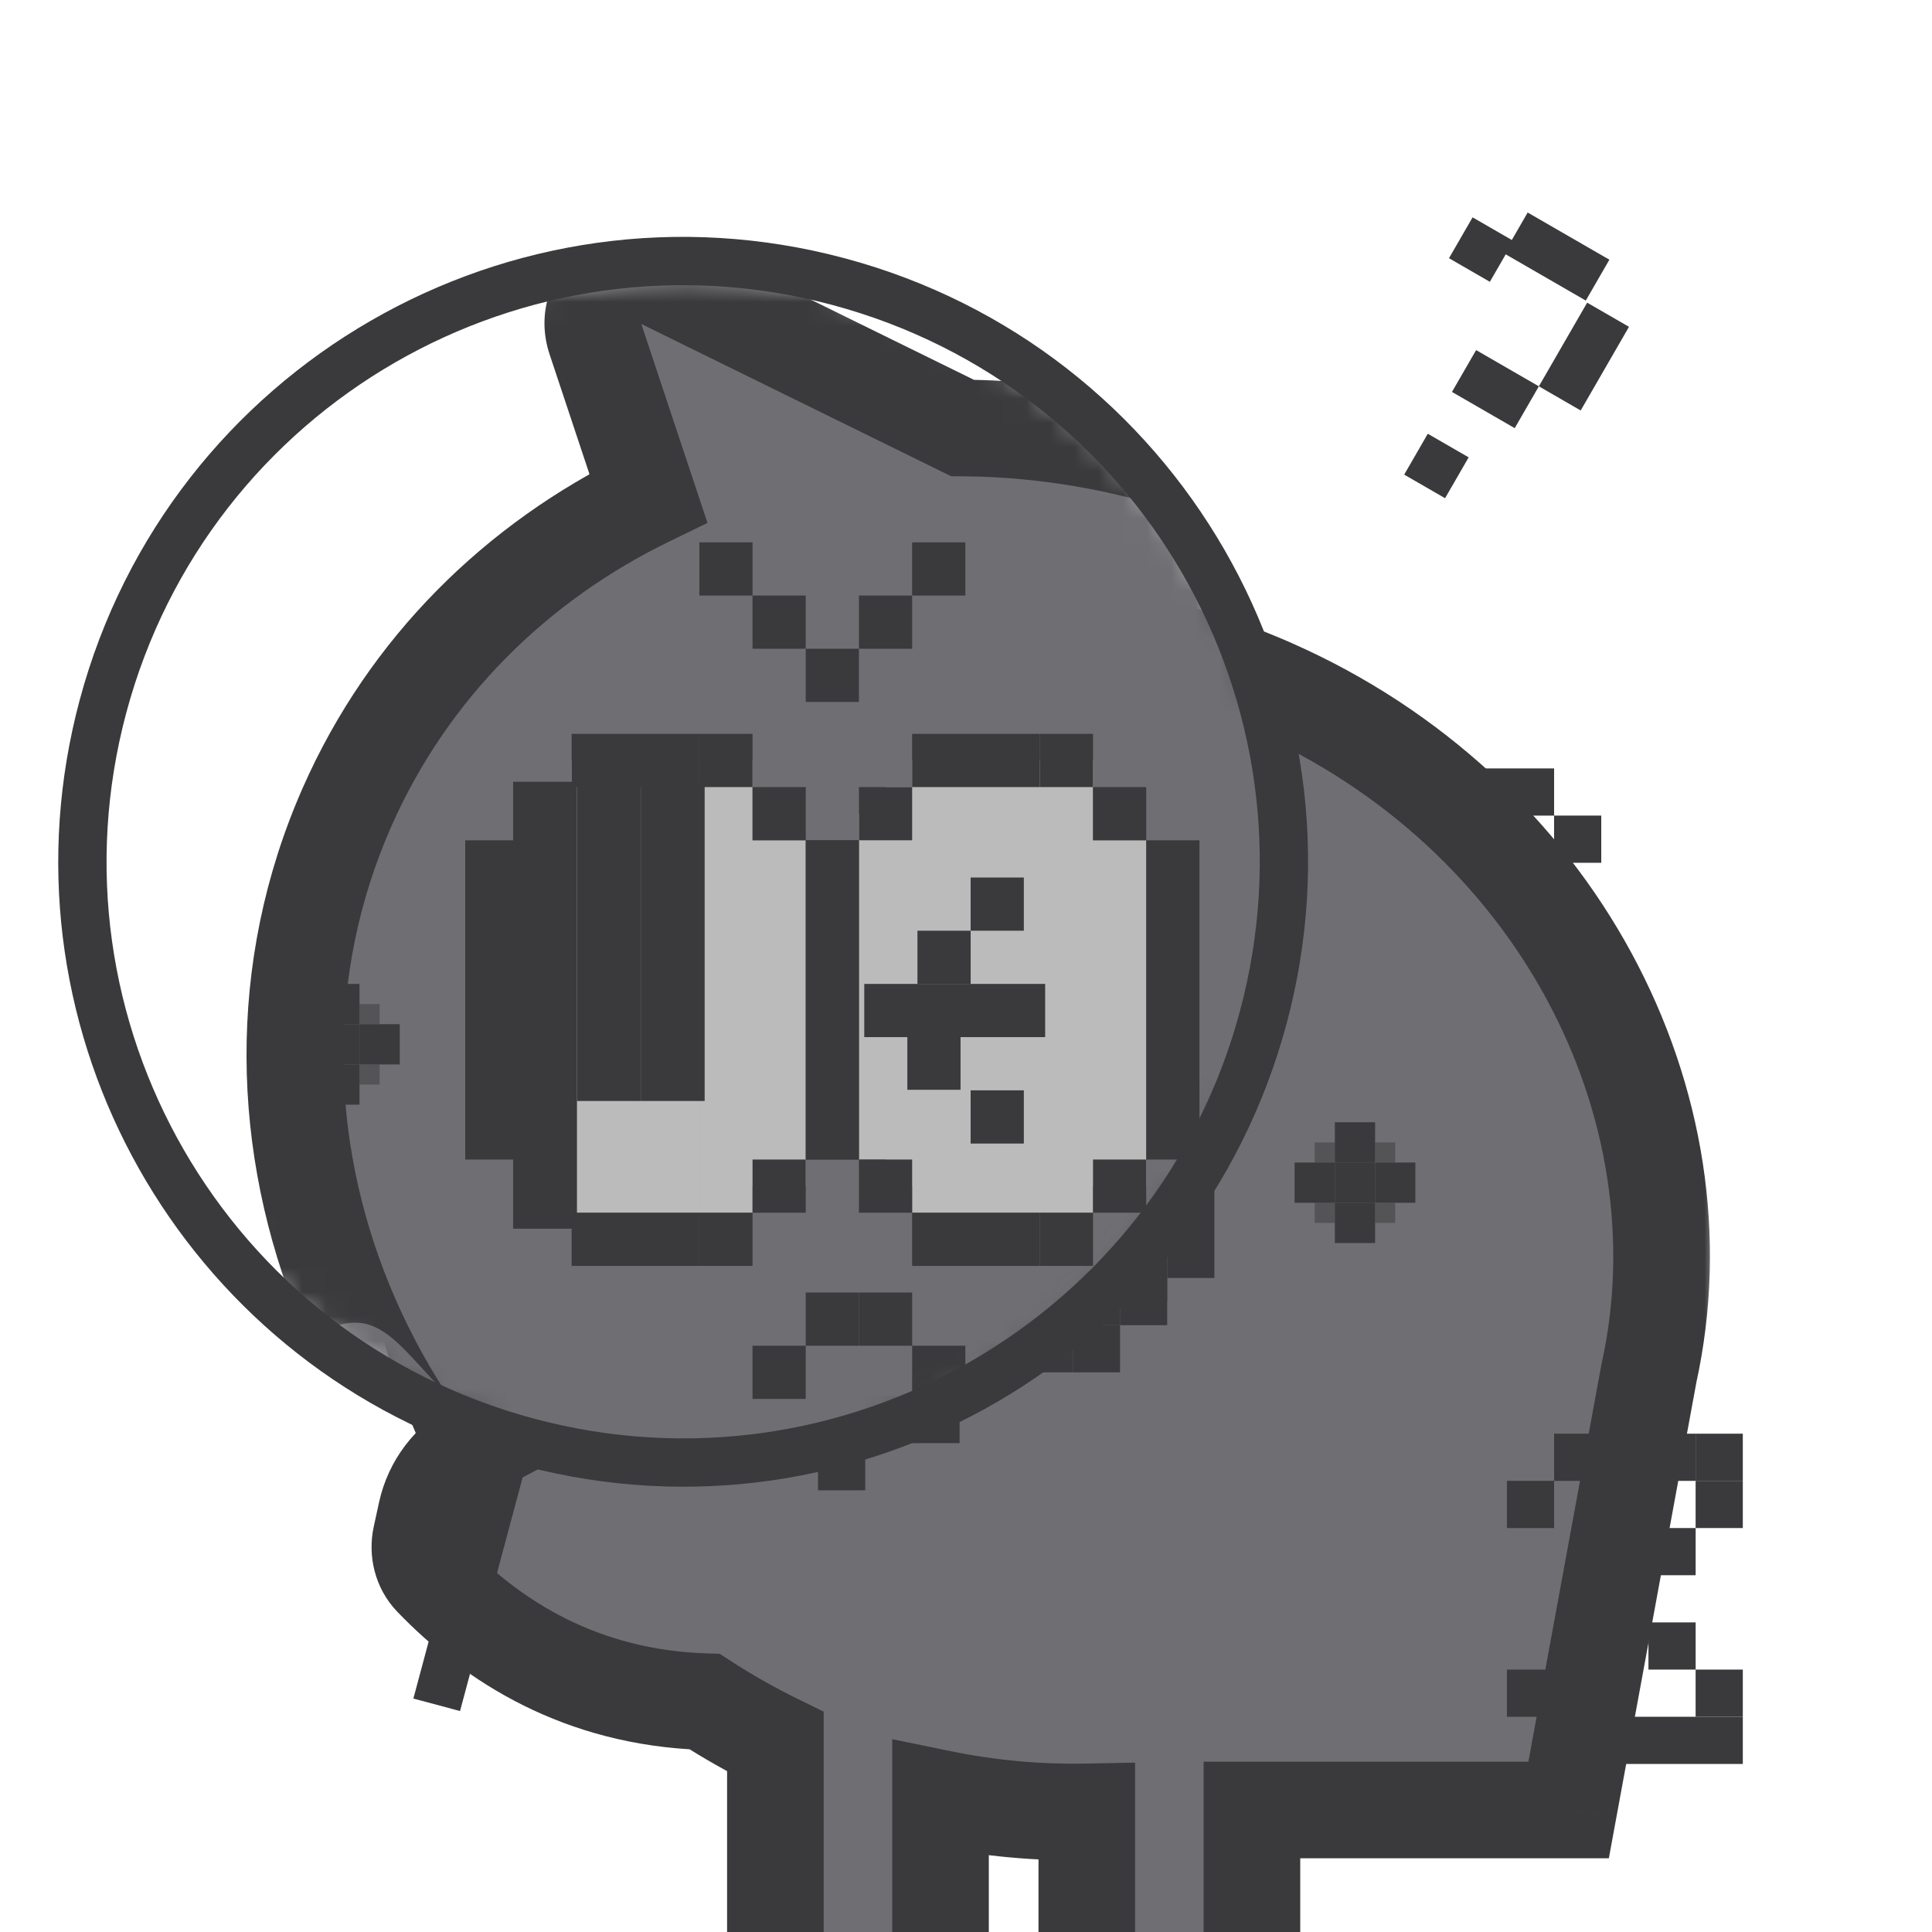 <svg width="80" height="80" viewBox="0 0 80 80" fill="none" xmlns="http://www.w3.org/2000/svg">
<g clip-path="url(#clip0_526_32808)">
<mask id="path-1-outside-1_526_32808" maskUnits="userSpaceOnUse" x="14.072" y="17.673" width="57" height="68" fill="black">
<rect fill="white" x="14.072" y="17.673" width="57" height="68"/>
<path fill-rule="evenodd" clip-rule="evenodd" d="M28.277 23.311C27.717 21.627 29.465 20.102 31.057 20.884L41.581 26.057C45.257 26.08 49.033 26.852 52.669 28.454C64.406 33.624 70.743 45.708 68.274 56.887L64.953 74.948H51.84V82.372H45.002V75.026C43.004 75.065 40.972 74.884 38.945 74.468V82.958H32.107V72.121C31.087 71.62 30.111 71.065 29.182 70.462C24.072 70.294 20.413 67.973 17.894 65.353C17.456 64.898 17.297 64.249 17.432 63.632L17.652 62.625C17.904 61.472 18.653 60.49 19.696 59.94C16.591 53.743 16.102 46.52 18.98 39.989C21.239 34.861 25.214 30.975 30.046 28.627L29.593 27.264L28.277 23.311Z"/>
</mask>
<path fill-rule="evenodd" clip-rule="evenodd" d="M28.277 23.311C27.717 21.627 29.465 20.102 31.057 20.884L41.581 26.057C45.257 26.08 49.033 26.852 52.669 28.454C64.406 33.624 70.743 45.708 68.274 56.887L64.953 74.948H51.84V82.372H45.002V75.026C43.004 75.065 40.972 74.884 38.945 74.468V82.958H32.107V72.121C31.087 71.62 30.111 71.065 29.182 70.462C24.072 70.294 20.413 67.973 17.894 65.353C17.456 64.898 17.297 64.249 17.432 63.632L17.652 62.625C17.904 61.472 18.653 60.49 19.696 59.94C16.591 53.743 16.102 46.52 18.98 39.989C21.239 34.861 25.214 30.975 30.046 28.627L29.593 27.264L28.277 23.311Z" fill="#6F6F73"/>
<path d="M31.057 20.884L31.94 19.09V19.09L31.057 20.884ZM28.277 23.311L26.38 23.942L26.38 23.942L28.277 23.311ZM41.581 26.057L40.699 27.852L41.11 28.054L41.568 28.057L41.581 26.057ZM52.669 28.454L53.475 26.623L52.669 28.454ZM68.274 56.887L66.322 56.456L66.314 56.49L66.307 56.525L68.274 56.887ZM64.953 74.948V76.948H66.619L66.92 75.309L64.953 74.948ZM51.84 74.948V72.948H49.84V74.948H51.84ZM51.84 82.372V84.372H53.84V82.372H51.84ZM45.002 82.372H43.002V84.372H45.002V82.372ZM45.002 75.026H47.002V72.986L44.962 73.026L45.002 75.026ZM38.945 74.468L39.347 72.508L36.945 72.016V74.468H38.945ZM38.945 82.958V84.958H40.945V82.958H38.945ZM32.107 82.958H30.107V84.958H32.107V82.958ZM32.107 72.121H34.107V70.876L32.989 70.327L32.107 72.121ZM29.182 70.462L30.27 68.784L29.803 68.481L29.247 68.463L29.182 70.462ZM17.894 65.353L16.452 66.74L16.452 66.74L17.894 65.353ZM17.432 63.632L19.386 64.059H19.386L17.432 63.632ZM17.652 62.625L15.698 62.197H15.698L17.652 62.625ZM19.696 59.94L20.628 61.71L22.362 60.797L21.484 59.044L19.696 59.94ZM18.98 39.989L17.149 39.183H17.149L18.98 39.989ZM30.046 28.627L30.92 30.426L32.497 29.66L31.944 27.996L30.046 28.627ZM29.593 27.264L31.49 26.632V26.632L29.593 27.264ZM31.94 19.09C28.754 17.524 25.259 20.574 26.38 23.942L30.175 22.679V22.679L31.94 19.09ZM42.463 24.262L31.94 19.09L30.175 22.679L40.699 27.852L42.463 24.262ZM53.475 26.623C49.587 24.911 45.541 24.082 41.594 24.057L41.568 28.057C44.973 28.078 48.478 28.793 51.863 30.284L53.475 26.623ZM70.227 57.318C72.922 45.119 65.998 32.14 53.475 26.623L51.863 30.284C62.814 35.108 68.565 46.297 66.322 56.456L70.227 57.318ZM66.92 75.309L70.242 57.249L66.307 56.525L62.986 74.586L66.92 75.309ZM51.84 76.948H64.953V72.948H51.84V76.948ZM53.84 82.372V74.948H49.84V82.372H53.84ZM45.002 84.372H51.84V80.372H45.002V84.372ZM43.002 75.026V82.372H47.002V75.026H43.002ZM38.543 76.427C40.716 76.873 42.896 77.068 45.041 77.025L44.962 73.026C43.112 73.063 41.229 72.895 39.347 72.508L38.543 76.427ZM40.945 82.958V74.468H36.945V82.958H40.945ZM32.107 84.958H38.945V80.958H32.107V84.958ZM30.107 72.121V82.958H34.107V72.121H30.107ZM28.093 72.14C29.089 72.786 30.133 73.38 31.224 73.916L32.989 70.327C32.04 69.86 31.133 69.344 30.27 68.784L28.093 72.14ZM29.247 68.463C24.774 68.316 21.583 66.304 19.335 63.967L16.452 66.74C19.244 69.643 23.369 72.272 29.116 72.461L29.247 68.463ZM19.335 63.967C19.364 63.997 19.378 64.028 19.383 64.046C19.387 64.062 19.384 64.066 19.386 64.059L15.478 63.205C15.213 64.417 15.513 65.763 16.452 66.74L19.335 63.967ZM19.386 64.059L19.606 63.052L15.698 62.197L15.478 63.205L19.386 64.059ZM19.606 63.052C19.732 62.476 20.106 61.985 20.628 61.71L18.764 58.171C17.199 58.995 16.077 60.468 15.698 62.197L19.606 63.052ZM17.149 39.183C14.009 46.311 14.562 54.159 17.908 60.836L21.484 59.044C18.62 53.328 18.196 46.73 20.81 40.795L17.149 39.183ZM29.172 26.828C23.945 29.368 19.613 33.59 17.149 39.183L20.81 40.795C22.865 36.131 26.484 32.582 30.92 30.426L29.172 26.828ZM27.695 27.895L28.148 29.259L31.944 27.996L31.49 26.632L27.695 27.895ZM26.38 23.942L27.695 27.895L31.49 26.632L30.175 22.679L26.38 23.942Z" fill="#3A3A3C" mask="url(#path-1-outside-1_526_32808)"/>
<rect x="35.828" y="41.197" width="1.954" height="11.722" fill="#3A3A3C"/>
<path fill-rule="evenodd" clip-rule="evenodd" d="M40.712 38.266H39.735V54.873H40.712V38.266ZM38.758 39.243H39.735V53.896H38.758V52.919H37.782V40.22H38.758V39.243ZM40.712 38.266H41.689H41.689H42.666V54.873H41.689H41.689H40.712V38.266ZM42.666 38.266H43.447H43.643H44.424V54.873H43.643H43.447H42.666V38.266ZM44.424 38.266H46.378V41.197H48.331V53.896H46.378V54.873H44.424V38.266Z" fill="#3A3A3C"/>
<rect x="48.331" y="41.197" width="1.954" height="11.722" fill="#3A3A3C"/>
<rect x="37.782" y="52.919" width="1.954" height="1.954" fill="#3A3A3C"/>
<rect x="46.377" y="52.919" width="1.954" height="1.954" fill="#3A3A3C"/>
<rect x="46.377" y="39.243" width="1.954" height="1.954" fill="#3A3A3C"/>
<rect x="37.782" y="39.243" width="1.954" height="1.954" fill="#3A3A3C"/>
<rect x="44.424" y="37.289" width="1.954" height="4.689" transform="rotate(90 44.424 37.289)" fill="#3A3A3C"/>
<rect x="44.424" y="54.873" width="1.954" height="4.689" transform="rotate(90 44.424 54.873)" fill="#3A3A3C"/>
<rect x="44.424" y="54.873" width="1.954" height="1.954" fill="#3A3A3C"/>
<rect x="44.424" y="37.289" width="1.954" height="1.954" fill="#3A3A3C"/>
<rect x="23.324" y="41.197" width="1.954" height="11.722" fill="#3A3A3C"/>
<path fill-rule="evenodd" clip-rule="evenodd" d="M28.208 38.266H27.232V54.873H28.208H28.209H29.185V38.266H28.209H28.208ZM26.255 39.243H27.232V53.896H26.255V39.243ZM25.278 40.22H26.255V52.919H25.278V40.22ZM30.162 38.266H29.186V54.873H30.162V38.266ZM30.163 38.266H30.944H31.139H31.921V54.873H31.139H30.944H30.163V38.266ZM31.921 38.266H33.875V41.197H35.828V53.896H33.875V54.873H31.921V38.266Z" fill="#3A3A3C"/>
<rect x="27.427" y="39.048" width="2.344" height="11.722" fill="#3A3A3C"/>
<rect x="29.771" y="39.048" width="2.344" height="11.722" fill="#3A3A3C"/>
<rect x="35.828" y="41.197" width="1.954" height="11.722" fill="#3A3A3C"/>
<rect x="33.874" y="52.919" width="1.954" height="1.954" fill="#3A3A3C"/>
<rect x="33.874" y="39.243" width="1.954" height="1.954" fill="#3A3A3C"/>
<rect x="25.082" y="39.048" width="2.344" height="16.411" fill="#3A3A3C"/>
<rect x="31.921" y="37.289" width="1.954" height="4.689" transform="rotate(90 31.921 37.289)" fill="#3A3A3C"/>
<rect x="31.921" y="54.873" width="1.954" height="4.689" transform="rotate(90 31.921 54.873)" fill="#3A3A3C"/>
<rect x="31.921" y="54.873" width="1.954" height="1.954" fill="#3A3A3C"/>
<rect x="31.921" y="37.289" width="1.954" height="1.954" fill="#3A3A3C"/>
<rect x="66.305" y="35.726" width="1.954" height="1.954" transform="rotate(-180 66.305 35.726)" fill="#3A3A3C"/>
<rect x="65.453" y="16.997" width="2" height="4" transform="rotate(-150 65.453 16.997)" fill="#3A3A3C"/>
<rect x="61.692" y="11.669" width="1.954" height="1.954" transform="rotate(-150 61.692 11.669)" fill="#3A3A3C"/>
<rect x="59.837" y="20.63" width="1.954" height="1.954" transform="rotate(-150 59.837 20.63)" fill="#3A3A3C"/>
<rect x="64.352" y="37.679" width="1.954" height="1.954" transform="rotate(-180 64.352 37.679)" fill="#3A3A3C"/>
<rect x="66.306" y="39.634" width="1.954" height="1.954" transform="rotate(-180 66.306 39.634)" fill="#3A3A3C"/>
<rect x="64.352" y="63.273" width="1.954" height="1.954" transform="rotate(-180 64.352 63.273)" fill="#3A3A3C"/>
<rect x="64.352" y="71.088" width="1.954" height="1.954" transform="rotate(-180 64.352 71.088)" fill="#3A3A3C"/>
<rect x="72.166" y="61.32" width="1.954" height="1.954" transform="rotate(-180 72.166 61.32)" fill="#3A3A3C"/>
<rect x="72.166" y="63.273" width="1.954" height="1.954" transform="rotate(-180 72.166 63.273)" fill="#3A3A3C"/>
<rect x="70.213" y="65.227" width="1.954" height="1.954" transform="rotate(-180 70.213 65.227)" fill="#3A3A3C"/>
<rect x="68.26" y="67.181" width="1.954" height="1.954" transform="rotate(-180 68.26 67.181)" fill="#3A3A3C"/>
<rect x="70.213" y="69.134" width="1.954" height="1.954" transform="rotate(-180 70.213 69.134)" fill="#3A3A3C"/>
<rect x="72.166" y="71.088" width="1.954" height="1.954" transform="rotate(-180 72.166 71.088)" fill="#3A3A3C"/>
<rect x="70.213" y="61.32" width="5.861" height="1.954" transform="rotate(-180 70.213 61.32)" fill="#3A3A3C"/>
<rect x="64.352" y="33.773" width="3.907" height="1.954" transform="rotate(-180 64.352 33.773)" fill="#3A3A3C"/>
<rect x="65.664" y="12.446" width="3.907" height="1.954" transform="rotate(-150 65.664 12.446)" fill="#3A3A3C"/>
<rect x="62.721" y="17.729" width="3" height="2" transform="rotate(-150 62.721 17.729)" fill="#3A3A3C"/>
<rect x="72.166" y="73.042" width="7.815" height="1.954" transform="rotate(-180 72.166 73.042)" fill="#3A3A3C"/>
<rect x="35.827" y="59.757" width="1.954" height="1.954" transform="rotate(90 35.827 59.757)" fill="#3A3A3C"/>
<rect x="37.781" y="57.803" width="1.954" height="1.954" transform="rotate(90 37.781 57.803)" fill="#3A3A3C"/>
<rect x="39.735" y="57.803" width="1.954" height="1.954" transform="rotate(90 39.735 57.803)" fill="#3A3A3C"/>
<g clip-path="url(#clip1_526_32808)">
<rect x="56.94" y="48.138" width="1.667" height="1.667" transform="rotate(-180 56.94 48.138)" fill="#3A3A3C"/>
<rect x="56.94" y="49.804" width="1.667" height="1.667" transform="rotate(-180 56.94 49.804)" fill="#3A3A3C"/>
<rect x="56.94" y="51.471" width="1.667" height="1.667" transform="rotate(-180 56.94 51.471)" fill="#3A3A3C"/>
<rect x="55.273" y="49.804" width="1.667" height="1.667" transform="rotate(-180 55.273 49.804)" fill="#3A3A3C"/>
<rect opacity="0.5" x="55.273" y="48.138" width="0.833" height="0.833" transform="rotate(-180 55.273 48.138)" fill="#3A3A3C"/>
<rect opacity="0.5" x="55.273" y="50.638" width="0.833" height="0.833" transform="rotate(-180 55.273 50.638)" fill="#3A3A3C"/>
<rect opacity="0.5" x="57.773" y="48.138" width="0.833" height="0.833" transform="rotate(-180 57.773 48.138)" fill="#3A3A3C"/>
<rect opacity="0.5" x="57.773" y="50.638" width="0.833" height="0.833" transform="rotate(-180 57.773 50.638)" fill="#3A3A3C"/>
<rect x="58.607" y="49.804" width="1.667" height="1.667" transform="rotate(-180 58.607 49.804)" fill="#3A3A3C"/>
</g>
<g clip-path="url(#clip2_526_32808)">
<rect x="19.819" y="48.138" width="1.667" height="1.667" transform="rotate(-180 19.819 48.138)" fill="#3A3A3C"/>
<rect x="19.819" y="49.804" width="1.667" height="1.667" transform="rotate(-180 19.819 49.804)" fill="#3A3A3C"/>
<rect x="19.819" y="51.471" width="1.667" height="1.667" transform="rotate(-180 19.819 51.471)" fill="#3A3A3C"/>
<rect x="18.152" y="49.804" width="1.667" height="1.667" transform="rotate(-180 18.152 49.804)" fill="#3A3A3C"/>
<rect opacity="0.5" x="18.152" y="48.138" width="0.833" height="0.833" transform="rotate(-180 18.152 48.138)" fill="#3A3A3C"/>
<rect opacity="0.5" x="18.152" y="50.638" width="0.833" height="0.833" transform="rotate(-180 18.152 50.638)" fill="#3A3A3C"/>
<rect opacity="0.5" x="20.652" y="48.138" width="0.833" height="0.833" transform="rotate(-180 20.652 48.138)" fill="#3A3A3C"/>
<rect opacity="0.5" x="20.652" y="50.638" width="0.833" height="0.833" transform="rotate(-180 20.652 50.638)" fill="#3A3A3C"/>
<rect x="21.486" y="49.804" width="1.667" height="1.667" transform="rotate(-180 21.486 49.804)" fill="#3A3A3C"/>
</g>
<rect x="39.735" y="32.209" width="1.954" height="1.954" transform="rotate(90 39.735 32.209)" fill="#3A3A3C"/>
<rect x="41.689" y="30.256" width="1.954" height="1.954" transform="rotate(90 41.689 30.256)" fill="#3A3A3C"/>
<rect x="35.828" y="32.209" width="1.954" height="1.954" transform="rotate(90 35.828 32.209)" fill="#3A3A3C"/>
<rect x="33.874" y="30.256" width="1.954" height="1.954" transform="rotate(90 33.874 30.256)" fill="#3A3A3C"/>
<rect x="37.781" y="34.163" width="1.954" height="1.954" transform="rotate(90 37.781 34.163)" fill="#3A3A3C"/>
<rect width="1.954" height="6.643" transform="matrix(4.37112e-08 1 1 -4.37112e-08 37.977 46.472)" fill="#3A3A3C"/>
<rect width="1.954" height="1.954" transform="matrix(4.37112e-08 1 1 -4.37112e-08 39.93 44.518)" fill="#3A3A3C"/>
<rect width="1.954" height="1.954" transform="matrix(4.37112e-08 1 1 -4.37112e-08 41.883 42.564)" fill="#3A3A3C"/>
<rect width="1.954" height="1.954" transform="matrix(4.37112e-08 1 1 -4.37112e-08 39.559 48.406)" fill="#3A3A3C"/>
<rect width="1.954" height="1.954" transform="matrix(4.37112e-08 1 1 -4.37112e-08 41.883 50.379)" fill="#3A3A3C"/>
<mask id="mask0_526_32808" style="mask-type:alpha" maskUnits="userSpaceOnUse" x="3" y="11" width="50" height="50">
<circle cx="28.424" cy="35.766" r="24.5" fill="#3A3A3C"/>
</mask>
<g mask="url(#mask0_526_32808)">
<mask id="path-77-outside-2_526_32808" maskUnits="userSpaceOnUse" x="9.213" y="8.409" width="64" height="76" fill="black">
<rect fill="white" x="9.213" y="8.409" width="64" height="76"/>
<path fill-rule="evenodd" clip-rule="evenodd" d="M27.437 11.62C25.844 10.837 24.097 12.362 24.657 14.046L26.332 19.083L26.844 20.621C21.395 23.268 16.913 27.65 14.365 33.433C8.474 46.804 15.093 62.748 29.168 69.668V81.888H36.879V72.313C39.165 72.782 41.456 72.987 43.709 72.943V81.227H51.42V72.854H66.207L69.954 52.484C72.735 39.879 65.589 26.255 52.355 20.425C48.255 18.619 43.998 17.749 39.853 17.722L27.437 11.62Z"/>
</mask>
<path fill-rule="evenodd" clip-rule="evenodd" d="M27.437 11.62C25.844 10.837 24.097 12.362 24.657 14.046L26.332 19.083L26.844 20.621C21.395 23.268 16.913 27.65 14.365 33.433C8.474 46.804 15.093 62.748 29.168 69.668V81.888H36.879V72.313C39.165 72.782 41.456 72.987 43.709 72.943V81.227H51.42V72.854H66.207L69.954 52.484C72.735 39.879 65.589 26.255 52.355 20.425C48.255 18.619 43.998 17.749 39.853 17.722L27.437 11.62Z" fill="#6F6F73"/>
<path d="M24.657 14.046L22.759 14.677V14.677L24.657 14.046ZM27.437 11.62L28.319 9.825V9.825L27.437 11.62ZM26.332 19.083L28.23 18.451V18.451L26.332 19.083ZM26.844 20.621L27.718 22.42L29.295 21.653L28.742 19.989L26.844 20.621ZM14.365 33.433L16.195 34.239L14.365 33.433ZM29.168 69.668H31.168V68.422L30.05 67.873L29.168 69.668ZM29.168 81.888H27.168V83.888H29.168V81.888ZM36.879 81.888V83.888H38.879V81.888H36.879ZM36.879 72.313L37.281 70.354L34.879 69.862V72.313H36.879ZM43.709 72.943H45.709V70.903L43.669 70.943L43.709 72.943ZM43.709 81.227H41.709V83.227H43.709V81.227ZM51.42 81.227V83.227H53.42V81.227H51.42ZM51.42 72.854V70.854H49.42V72.854H51.42ZM66.207 72.854V74.854H67.873L68.174 73.216L66.207 72.854ZM69.954 52.484L68.001 52.053L67.993 52.088L67.987 52.123L69.954 52.484ZM52.355 20.425L51.549 22.255L52.355 20.425ZM39.853 17.722L38.971 19.517L39.382 19.719L39.84 19.722L39.853 17.722ZM26.555 13.415V13.415L28.319 9.825C25.134 8.259 21.639 11.31 22.759 14.677L26.555 13.415ZM28.23 18.451L26.555 13.415L22.759 14.677L24.435 19.714L28.23 18.451ZM28.742 19.989L28.23 18.451L24.435 19.714L24.946 21.252L28.742 19.989ZM16.195 34.239C18.538 28.92 22.665 24.875 27.718 22.42L25.97 18.822C20.126 21.662 15.287 26.379 12.534 32.627L16.195 34.239ZM30.05 67.873C16.802 61.359 10.795 46.496 16.195 34.239L12.534 32.627C6.153 47.111 13.385 64.136 28.286 71.462L30.05 67.873ZM31.168 81.888V69.668H27.168V81.888H31.168ZM36.879 79.888H29.168V83.888H36.879V79.888ZM34.879 72.313V81.888H38.879V72.313H34.879ZM43.669 70.943C41.565 70.985 39.422 70.793 37.281 70.354L36.477 74.273C38.909 74.772 41.348 74.99 43.748 74.942L43.669 70.943ZM45.709 81.227V72.943H41.709V81.227H45.709ZM51.42 79.227H43.709V83.227H51.42V79.227ZM49.42 72.854V81.227H53.42V72.854H49.42ZM66.207 70.854H51.42V74.854H66.207V70.854ZM67.987 52.123L64.24 72.492L68.174 73.216L71.921 52.846L67.987 52.123ZM51.549 22.255C63.997 27.739 70.557 40.469 68.001 52.053L71.907 52.915C74.914 39.29 67.18 24.771 53.161 18.595L51.549 22.255ZM39.84 19.722C43.713 19.747 47.701 20.56 51.549 22.255L53.161 18.595C48.81 16.678 44.282 15.751 39.865 15.722L39.84 19.722ZM26.555 13.415L38.971 19.517L40.735 15.927L28.319 9.825L26.555 13.415Z" fill="#3A3A3C" mask="url(#path-77-outside-2_526_32808)"/>
<rect x="33.363" y="34.795" width="2.203" height="13.219" fill="#3A3A3C"/>
<path fill-rule="evenodd" clip-rule="evenodd" d="M38.871 31.49H37.769V32.591H36.668V33.693H35.567V48.014H36.668V49.115H37.769V50.217H38.871V31.49ZM38.871 31.49H39.972H39.973H41.074V50.217H39.973H39.972H38.871V31.49ZM41.074 31.49H41.956H42.176H43.057H43.057H45.26V34.795H47.463V49.115H45.26V50.217H43.057H43.057H42.176H41.956H41.074V31.49Z" fill="#BBBBBB"/>
<rect x="47.464" y="34.795" width="2.203" height="13.219" fill="#3A3A3C"/>
<rect x="35.567" y="48.013" width="2.203" height="2.203" fill="#3A3A3C"/>
<rect x="45.26" y="48.013" width="2.203" height="2.203" fill="#3A3A3C"/>
<rect x="45.26" y="32.591" width="2.203" height="2.203" fill="#3A3A3C"/>
<rect x="35.567" y="32.591" width="2.203" height="2.203" fill="#3A3A3C"/>
<rect x="43.057" y="30.388" width="2.203" height="5.288" transform="rotate(90 43.057 30.388)" fill="#3A3A3C"/>
<rect x="43.057" y="50.216" width="2.203" height="5.288" transform="rotate(90 43.057 50.216)" fill="#3A3A3C"/>
<rect x="43.057" y="50.216" width="2.203" height="2.203" fill="#3A3A3C"/>
<rect x="43.057" y="30.388" width="2.203" height="2.203" fill="#3A3A3C"/>
<rect x="19.264" y="34.795" width="2.203" height="13.219" fill="#3A3A3C"/>
<path fill-rule="evenodd" clip-rule="evenodd" d="M24.771 31.49H23.67V50.217H24.771H24.772H25.873V31.49H24.772H24.771ZM22.568 32.591H23.67V49.115H22.568V48.014H21.467V33.693H22.568V32.591ZM26.975 31.49H25.873V50.217H26.975V31.49ZM26.975 31.49H27.856H28.077H28.957V50.217H28.077H27.856H26.975V31.49ZM28.958 31.49H31.161V34.795H33.364V49.115H31.161V50.217H28.958V31.49Z" fill="#BBBBBB"/>
<rect x="23.891" y="32.371" width="2.644" height="13.219" fill="#3A3A3C"/>
<rect x="26.534" y="32.371" width="2.644" height="13.219" fill="#3A3A3C"/>
<rect x="33.364" y="34.795" width="2.203" height="13.219" fill="#3A3A3C"/>
<rect x="31.161" y="48.013" width="2.203" height="2.203" fill="#3A3A3C"/>
<rect x="31.161" y="32.591" width="2.203" height="2.203" fill="#3A3A3C"/>
<rect x="21.247" y="32.371" width="2.644" height="18.506" fill="#3A3A3C"/>
<rect x="28.958" y="30.388" width="2.203" height="5.288" transform="rotate(90 28.958 30.388)" fill="#3A3A3C"/>
<rect x="28.958" y="50.216" width="2.203" height="5.288" transform="rotate(90 28.958 50.216)" fill="#3A3A3C"/>
<rect x="28.958" y="50.216" width="2.203" height="2.203" fill="#3A3A3C"/>
<rect x="28.958" y="30.388" width="2.203" height="2.203" fill="#3A3A3C"/>
<rect x="33.363" y="55.724" width="2.203" height="2.203" transform="rotate(90 33.363 55.724)" fill="#3A3A3C"/>
<rect x="35.567" y="53.521" width="2.203" height="2.203" transform="rotate(90 35.567 53.521)" fill="#3A3A3C"/>
<rect x="37.77" y="53.521" width="2.203" height="2.203" transform="rotate(90 37.77 53.521)" fill="#3A3A3C"/>
<rect x="39.973" y="55.724" width="2.203" height="2.203" transform="rotate(90 39.973 55.724)" fill="#3A3A3C"/>
<path d="M25.641 67.664C18.131 68.514 13.002 65.45 9.669 61.943C9.234 61.485 9.074 60.837 9.209 60.219L9.536 58.725C9.79 57.565 10.546 56.577 11.599 56.03L13.14 55.23C16.343 53.565 16.571 56.689 21.13 60.087C25.983 62.233 33.678 66.753 25.641 67.664Z" fill="#6F6F73"/>
<g clip-path="url(#clip3_526_32808)">
<rect x="14.886" y="42.409" width="1.667" height="1.667" transform="rotate(-180 14.886 42.409)" fill="#3A3A3C"/>
<rect x="14.886" y="44.076" width="1.667" height="1.667" transform="rotate(-180 14.886 44.076)" fill="#3A3A3C"/>
<rect x="14.886" y="45.742" width="1.667" height="1.667" transform="rotate(-180 14.886 45.742)" fill="#3A3A3C"/>
<rect x="13.219" y="44.076" width="1.667" height="1.667" transform="rotate(-180 13.219 44.076)" fill="#3A3A3C"/>
<rect opacity="0.5" x="13.219" y="42.409" width="0.833" height="0.833" transform="rotate(-180 13.219 42.409)" fill="#3A3A3C"/>
<rect opacity="0.5" x="13.219" y="44.909" width="0.833" height="0.833" transform="rotate(-180 13.219 44.909)" fill="#3A3A3C"/>
<rect opacity="0.5" x="15.719" y="42.409" width="0.833" height="0.833" transform="rotate(-180 15.719 42.409)" fill="#3A3A3C"/>
<rect opacity="0.5" x="15.719" y="44.909" width="0.833" height="0.833" transform="rotate(-180 15.719 44.909)" fill="#3A3A3C"/>
<rect x="16.553" y="44.076" width="1.667" height="1.667" transform="rotate(-180 16.553 44.076)" fill="#3A3A3C"/>
</g>
<rect x="37.77" y="24.66" width="2.203" height="2.203" transform="rotate(90 37.77 24.66)" fill="#3A3A3C"/>
<rect x="39.972" y="22.457" width="2.203" height="2.203" transform="rotate(90 39.972 22.457)" fill="#3A3A3C"/>
<rect x="33.363" y="24.66" width="2.203" height="2.203" transform="rotate(90 33.363 24.66)" fill="#3A3A3C"/>
<rect x="31.161" y="22.457" width="2.203" height="2.203" transform="rotate(90 31.161 22.457)" fill="#3A3A3C"/>
<rect x="35.566" y="26.863" width="2.203" height="2.203" transform="rotate(90 35.566 26.863)" fill="#3A3A3C"/>
<rect width="2.203" height="7.491" transform="matrix(4.37112e-08 1 1 -4.37112e-08 35.787 40.742)" fill="#3A3A3C"/>
<rect width="2.203" height="2.203" transform="matrix(4.37112e-08 1 1 -4.37112e-08 37.99 38.539)" fill="#3A3A3C"/>
<rect width="2.203" height="2.203" transform="matrix(4.37112e-08 1 1 -4.37112e-08 40.192 36.336)" fill="#3A3A3C"/>
<rect width="2.203" height="2.203" transform="matrix(4.37112e-08 1 1 -4.37112e-08 37.571 42.923)" fill="#3A3A3C"/>
<rect width="2.203" height="2.203" transform="matrix(4.37112e-08 1 1 -4.37112e-08 40.192 45.149)" fill="#3A3A3C"/>
</g>
<path fill-rule="evenodd" clip-rule="evenodd" d="M51.345 41.863C47.933 54.597 34.844 62.154 22.11 58.742C9.376 55.33 1.819 42.241 5.231 29.507C8.643 16.773 21.732 9.216 34.466 12.628C47.2 16.04 54.758 29.129 51.345 41.863ZM21.764 60.719C35.511 64.304 49.595 56.124 53.277 42.38C56.975 28.579 48.785 14.394 34.984 10.696C21.183 6.998 6.997 15.188 3.299 28.989C-0.24 42.198 7.111 55.76 19.848 60.141L17.117 70.333L19.049 70.851L21.764 60.719Z" fill="#3A3A3C"/>
</g>
<defs>
<clipPath id="clip0_526_32808">
<rect width="80" height="80" fill="white"/>
</clipPath>
<clipPath id="clip1_526_32808">
<rect width="5.861" height="5.861" fill="white" transform="translate(53.607 46.471)"/>
</clipPath>
<clipPath id="clip2_526_32808">
<rect width="5.861" height="5.861" fill="white" transform="translate(16.486 46.471)"/>
</clipPath>
<clipPath id="clip3_526_32808">
<rect width="6.609" height="6.609" fill="white" transform="translate(11.553 40.742)"/>
</clipPath>
</defs>
</svg>
